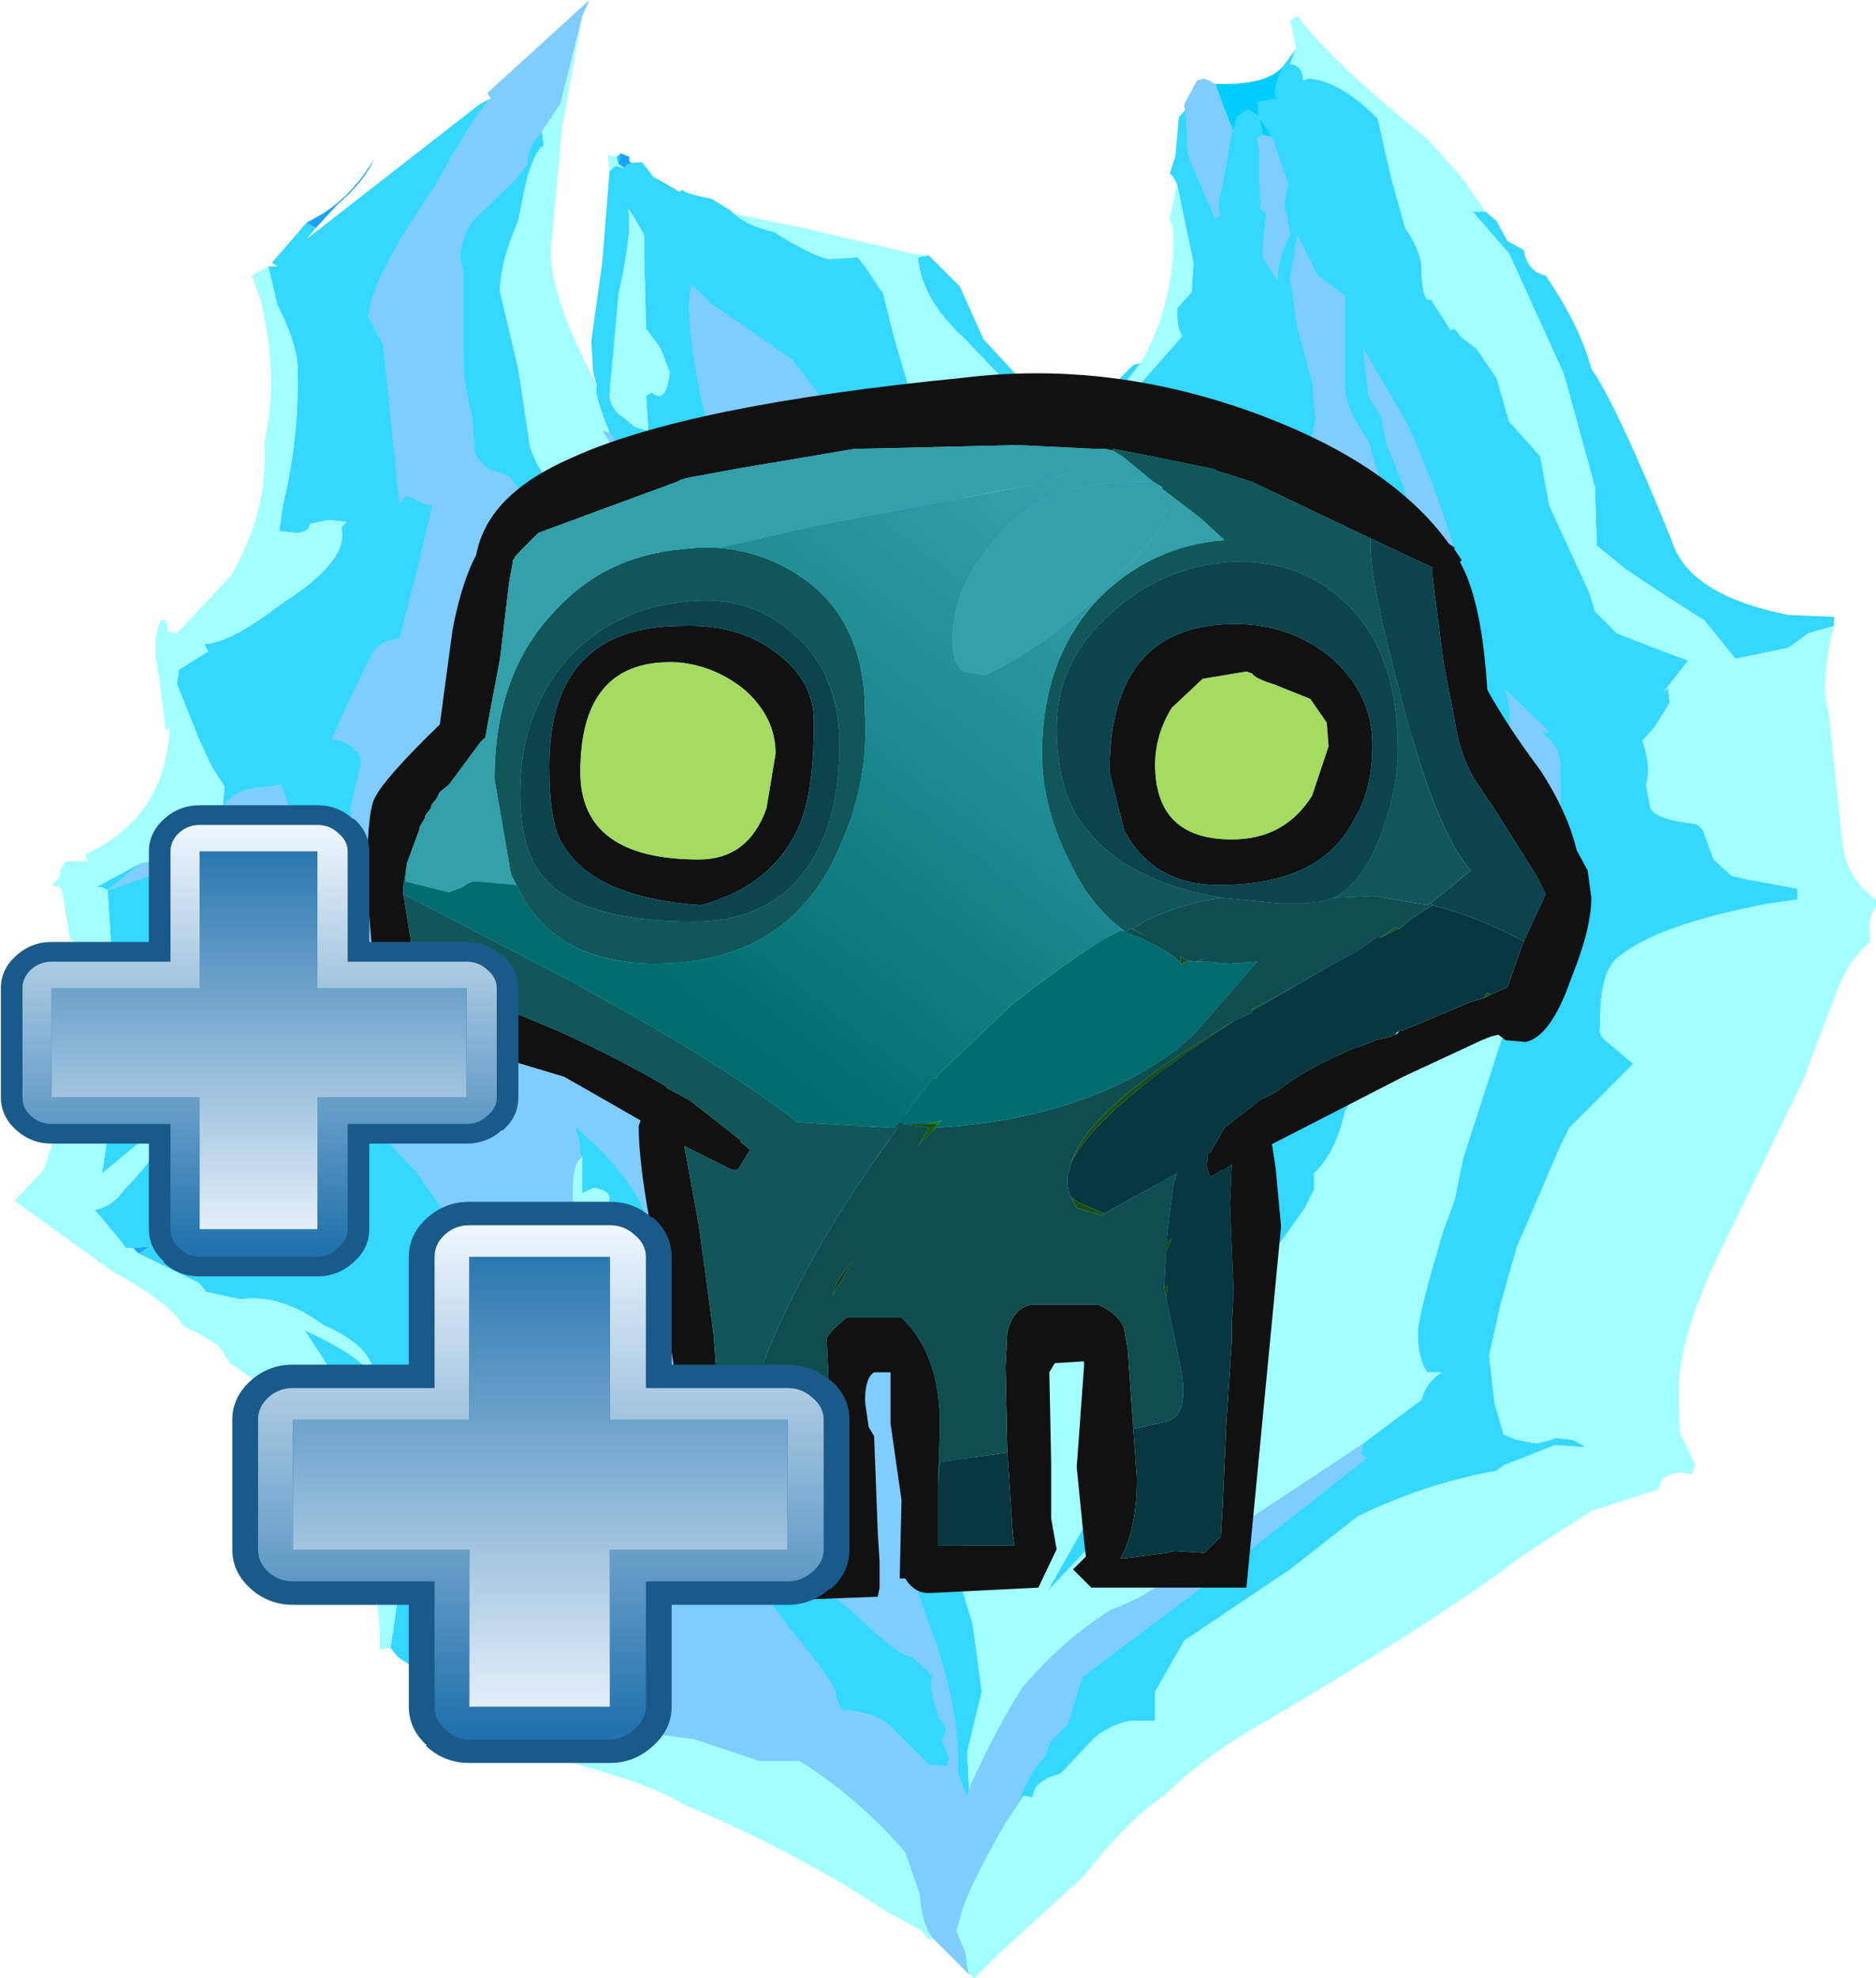 <?xml version="1.0" encoding="UTF-8" standalone="no"?>
<svg xmlns:ffdec="https://www.free-decompiler.com/flash" xmlns:xlink="http://www.w3.org/1999/xlink" ffdec:objectType="frame" height="54.2px" width="51.4px" xmlns="http://www.w3.org/2000/svg">
  <g transform="matrix(1.0, 0.0, 0.0, 1.0, 10.25, 6.9)">
    <use ffdec:characterId="256" height="54.2" transform="matrix(1.0, 0.0, 0.0, 1.0, -9.85, -6.9)" width="51.0" xlink:href="#shape0"/>
    <filter id="filter0">
      <feColorMatrix in="SourceGraphic" result="filterResult0" type="matrix" values="0.919 -1.327 1.408 0.0 0.067 0.017 1.47 -0.487 0.0 0.067 -1.439 0.911 1.528 0.0 0.067 0.0 0.0 0.0 1.0 0.0"/>
    </filter>
    <use ffdec:characterId="55" filter="url(#filter0)" height="23.95" id="am_Plus" transform="matrix(0.592, 0.0, 0.0, 0.539, -10.226, 15.164)" width="23.95" xlink:href="#sprite0"/>
    <filter id="filter1">
      <feColorMatrix in="SourceGraphic" result="filterResult1" type="matrix" values="0.919 -1.327 1.408 0.0 0.067 0.017 1.47 -0.487 0.0 0.067 -1.439 0.911 1.528 0.0 0.067 0.0 0.0 0.0 1.0 0.0"/>
    </filter>
    <use ffdec:characterId="55" filter="url(#filter1)" height="23.95" id="am_Plus" transform="matrix(0.706, 0.0, 0.0, 0.642, -3.885, 26.028)" width="23.95" xlink:href="#sprite0"/>
  </g>
  <defs>
    <g id="shape0" transform="matrix(1.0, 0.0, 0.0, 1.0, 9.85, 6.9)">
      <path d="M6.75 -2.7 L7.0 -2.6 Q6.95 -2.4 7.15 -2.45 L6.95 -2.4 6.85 -2.3 6.7 -2.4 6.75 -2.7 M7.65 -2.05 L7.95 -1.85 8.35 -1.65 7.65 -2.05 M-1.85 -0.8 L-1.4 -1.05 Q-0.55 -1.6 0.0 -2.55 -0.25 -1.95 -1.0 -1.3 L-1.6 -0.65 -1.85 -0.8 M19.3 18.85 L19.7 19.4 19.65 19.6 19.3 18.85 M2.45 40.0 L2.5 39.8 2.75 40.2 2.45 40.0 M-6.6 27.3 L-6.15 27.25 -6.45 27.45 -6.6 27.3" fill="#0099ff" fill-opacity="0.902" fill-rule="evenodd" stroke="none"/>
      <path d="M6.1 3.65 L6.0 3.3 5.95 2.45 6.25 0.3 6.45 -2.2 6.6 -2.35 6.85 -2.3 6.95 -2.4 7.15 -2.45 7.35 -2.45 7.65 -2.05 8.35 -1.65 8.45 -1.7 Q8.5 -1.6 9.25 -1.45 L9.75 -1.15 9.85 -1.05 Q10.25 -0.7 10.95 -0.55 12.05 0.15 12.5 0.2 L13.25 0.15 13.45 0.4 13.95 1.15 14.25 2.35 14.9 4.55 16.05 6.65 16.75 7.15 17.5 6.65 17.7 6.15 18.05 5.7 17.45 6.35 Q17.05 6.35 17.05 5.95 L17.5 5.45 17.55 4.6 17.4 3.95 17.2 3.45 16.15 2.35 Q15.0 1.3 14.9 0.15 L15.2 0.1 16.05 0.95 16.7 2.4 18.0 3.8 18.8 4.4 19.75 4.2 19.75 4.05 Q19.8 3.7 20.2 3.7 L20.8 3.1 21.0 3.05 19.8 4.6 19.4 4.85 18.8 5.2 18.7 5.55 19.0 5.35 19.9 4.8 21.05 3.55 22.15 2.3 Q22.0 2.15 22.0 1.55 L22.4 1.1 22.45 0.3 22.0 -1.85 21.9 -2.05 21.8 -2.15 21.95 -2.6 22.05 -3.7 Q22.3 -3.9 22.2 -4.05 L22.25 -3.7 22.3 -2.65 23.05 -0.9 23.2 -1.05 Q23.05 -1.15 23.25 -1.85 L23.5 -3.3 23.55 -3.3 23.65 -3.7 23.95 -3.9 24.25 -3.7 24.2 -4.1 24.75 -4.2 Q24.6 -4.35 24.85 -4.95 L24.95 -5.15 25.25 -5.55 25.1 -5.15 Q25.45 -5.1 25.45 -4.7 L25.6 -4.75 Q26.45 -4.7 27.5 -3.65 L27.85 -2.1 28.25 -0.65 Q28.75 0.05 28.7 0.65 28.75 1.4 28.95 1.3 L29.5 2.15 29.6 2.1 29.8 2.35 30.2 2.65 30.75 3.45 31.1 4.65 31.95 5.6 32.2 6.95 33.3 9.35 33.45 9.85 34.05 10.45 35.2 10.9 36.0 11.2 35.3 12.1 35.45 11.95 35.5 12.35 35.1 13.0 34.75 13.4 Q35.0 14.1 34.85 14.6 L34.95 15.15 Q34.95 15.5 36.0 15.65 36.35 15.65 36.45 15.95 L36.7 16.65 37.2 17.1 37.65 17.2 39.0 17.45 39.0 17.75 38.25 17.85 Q35.05 18.45 34.0 19.4 33.55 19.9 33.6 21.25 33.5 21.45 33.85 21.7 L34.5 22.25 32.75 24.0 32.5 24.5 31.3 27.3 30.85 28.9 30.55 30.25 30.7 31.55 30.95 32.4 31.3 32.55 31.85 32.65 32.25 32.55 32.35 32.5 32.85 32.55 33.2 32.75 32.35 32.7 30.95 33.25 30.75 33.4 Q28.8 33.75 26.95 34.65 L25.1 36.1 22.2 38.05 21.4 39.45 21.4 40.25 20.75 40.25 Q20.3 40.3 19.75 40.7 L18.95 41.55 18.8 41.7 18.5 41.8 Q18.05 42.0 18.05 42.35 L17.8 42.3 17.7 42.35 Q18.0 41.6 18.4 41.2 L18.5 40.85 19.0 40.35 19.4 39.05 23.0 36.35 27.2 33.05 27.05 32.95 27.1 32.65 28.7 31.45 Q28.8 31.0 29.25 30.7 L28.85 30.7 Q28.6 30.3 28.6 29.7 28.55 29.3 29.3 26.8 L29.6 26.0 29.85 24.8 31.45 19.85 31.35 19.4 Q31.75 17.85 32.35 16.85 32.6 16.25 32.5 15.25 L32.5 14.0 Q32.45 13.5 32.0 13.2 L32.2 13.15 31.0 12.0 Q31.25 12.9 31.0 13.25 L30.7 13.25 Q30.3 12.7 29.85 11.6 29.7 10.5 29.0 10.15 28.05 9.35 28.0 8.35 L27.95 6.95 Q27.55 6.4 27.25 5.2 26.55 4.2 26.6 3.6 L26.6 1.2 25.85 0.65 25.3 -0.45 25.1 0.7 25.3 2.05 25.7 3.55 25.8 4.6 25.7 5.05 25.5 5.35 24.8 6.15 24.2 7.4 23.3 8.55 22.05 9.7 22.05 8.8 Q22.15 8.15 21.8 8.1 L21.05 7.2 20.7 6.65 Q20.45 6.6 20.25 6.9 L18.25 8.2 18.05 8.7 18.05 9.15 17.55 9.25 17.25 9.45 17.4 8.95 16.95 8.65 16.4 8.05 14.45 7.05 14.3 6.35 14.0 6.35 12.9 4.85 11.45 2.95 9.2 1.4 8.7 0.9 Q8.6 1.35 8.65 1.8 8.7 3.1 9.25 5.15 L10.0 8.55 8.9 8.3 7.75 6.6 7.5 5.9 Q6.95 5.7 6.45 4.95 6.0 3.85 6.1 3.65 M30.45 -1.1 L30.75 -0.85 31.05 -0.3 31.5 -0.05 Q31.6 0.55 32.1 0.65 33.05 2.05 33.35 3.2 34.05 4.2 35.55 7.9 36.0 9.4 38.75 9.95 L40.0 10.0 40.0 10.25 39.3 10.45 38.75 10.85 37.3 11.15 36.45 10.1 35.35 9.4 34.3 8.7 33.5 8.05 33.45 6.45 32.6 3.35 31.1 0.05 30.1 -1.1 30.45 -1.1 M1.75 39.25 L0.65 38.5 0.45 38.25 1.1 33.8 Q0.95 33.05 -0.8 31.25 L-1.9 29.55 Q-0.8 30.05 -0.3 30.5 L-0.05 30.55 Q-0.25 29.9 -1.4 29.4 -2.55 28.55 -3.65 28.7 L-3.9 28.65 -4.6 28.5 -4.8 28.25 -6.45 27.45 -6.15 27.25 -6.6 27.3 -6.8 27.3 -6.9 27.15 -7.65 26.25 Q-7.15 26.15 -6.85 25.7 -5.85 24.7 -5.4 23.55 L-7.45 25.25 -6.9 21.5 -6.9 20.25 -7.2 19.1 -7.3 17.5 -4.45 16.5 -3.35 15.75 Q-2.55 15.2 -2.35 15.15 L-2.55 14.6 -2.9 14.65 Q-3.9 14.7 -4.15 15.25 L-4.1 14.65 -4.45 14.1 -4.8 13.35 -5.4 11.85 -5.35 11.45 -4.55 10.95 -4.65 10.75 Q-3.9 10.7 -2.55 9.65 -0.65 8.45 -0.9 7.55 L-0.75 7.4 -1.25 7.35 -1.75 7.45 Q-1.8 7.7 -2.15 7.7 L-2.6 7.65 -2.5 6.95 Q-2.05 5.1 -2.1 3.3 -2.05 2.65 -2.65 1.45 L-2.9 0.4 -2.65 0.4 -2.8 0.3 -1.85 -0.8 -1.6 -0.65 -1.85 -0.35 2.9 -4.05 3.2 -4.2 Q2.7 -3.7 1.7 -1.85 -0.15 0.85 -0.15 1.8 L0.25 2.55 0.7 6.9 Q0.9 6.6 0.95 6.7 L1.35 6.9 1.6 6.95 1.15 8.85 0.7 10.6 Q0.15 10.65 -0.05 11.0 L-0.75 12.45 -1.15 13.35 -0.9 13.4 Q-0.35 13.65 -0.35 14.0 L-0.65 15.25 -0.55 16.15 -0.75 16.45 -2.3 17.9 Q-3.35 19.0 -3.2 19.15 L-3.3 19.75 -3.7 22.45 -3.95 23.9 -4.3 25.25 -4.2 25.65 -3.95 26.0 -3.05 26.25 -2.65 26.2 -1.1 27.0 -1.0 26.95 Q-0.9 27.15 -0.85 26.8 L-0.85 26.5 Q-1.9 26.5 -2.15 26.05 L-2.9 25.55 -3.1 25.45 Q-2.9 23.7 -1.75 21.75 L0.15 19.35 0.35 22.7 0.1 24.0 0.2 24.2 1.15 25.2 2.9 27.7 4.75 30.25 6.1 32.0 5.7 30.45 5.65 30.05 7.35 30.8 8.75 31.7 11.15 35.2 Q11.8 36.2 13.15 37.3 14.4 38.5 14.75 38.5 L15.3 39.0 Q15.2 39.45 15.5 40.2 15.8 40.45 15.55 40.75 L15.75 41.25 15.7 41.5 15.2 41.45 14.8 41.05 14.2 40.45 Q13.75 40.0 12.8 39.95 L12.65 39.6 Q12.75 39.35 11.45 37.8 L10.2 36.1 7.4 34.65 6.6 33.95 Q6.15 34.2 5.85 35.0 4.85 36.25 4.9 36.6 4.65 38.45 4.7 39.75 L2.85 40.55 3.4 39.6 Q3.95 39.25 3.9 38.85 L3.65 35.8 1.9 38.8 1.4 38.45 1.6 39.0 1.75 39.25 M7.4 9.4 Q6.9 9.6 6.4 8.85 L5.4 7.9 4.65 7.4 3.7 6.15 3.15 5.95 Q2.7 5.6 2.75 5.4 L2.7 4.6 Q2.4 3.4 2.45 2.8 L2.45 0.55 Q2.2 -0.1 2.7 -0.85 L3.85 -1.95 4.2 -2.4 Q4.15 -2.8 4.6 -3.3 L4.65 -2.9 Q4.45 -2.85 4.2 -2.05 L4.1 -1.6 3.95 -0.85 Q3.45 0.3 3.45 1.1 L3.95 3.2 4.25 5.2 Q4.35 5.95 5.65 7.35 L7.85 9.15 7.4 9.4 M7.15 -0.9 L6.95 -1.2 Q7.1 -0.65 6.7 1.15 L6.5 3.35 6.45 3.95 Q6.5 4.35 6.85 4.55 L7.15 4.8 7.5 4.9 7.5 4.7 7.45 3.95 7.6 3.85 Q8.0 4.2 8.1 3.3 L7.85 2.65 7.45 2.1 7.4 0.15 7.4 -0.45 7.15 -0.9 M24.6 -3.15 L24.25 -3.7 24.35 -3.2 24.2 -3.1 24.25 -2.8 24.25 -2.15 24.3 -1.15 24.45 -1.05 24.35 -0.15 24.35 0.15 24.75 0.8 Q24.75 0.15 25.1 -0.45 L25.0 -1.05 Q24.85 -1.15 25.05 -1.85 L24.6 -3.15 M27.75 5.3 Q28.45 6.85 28.35 7.3 L28.7 8.1 28.75 9.1 Q28.75 9.45 29.5 10.2 L30.05 11.1 30.35 11.65 30.3 11.25 30.2 10.95 30.3 10.65 30.3 10.25 29.85 9.35 Q29.6 7.65 28.3 4.7 L27.1 2.65 27.25 3.95 27.6 4.55 27.75 5.3 M19.95 13.85 L20.5 13.75 20.2 14.25 21.05 13.85 21.0 14.25 21.05 14.65 Q21.75 14.85 22.0 14.2 L22.25 13.7 22.25 13.4 21.95 13.25 22.3 12.85 23.95 12.35 25.5 11.6 25.1 11.6 Q25.25 11.45 25.5 11.35 L25.8 11.4 26.75 11.6 27.8 11.7 27.75 11.9 25.5 12.2 24.5 12.85 23.3 13.85 Q22.5 14.35 22.25 16.15 22.25 16.5 22.4 16.65 L22.0 17.1 Q21.65 17.15 21.45 16.85 L21.2 16.15 20.5 15.45 20.15 14.85 19.5 15.0 18.15 15.15 17.9 14.7 17.8 14.95 Q19.0 16.15 19.2 17.1 19.55 17.9 20.9 19.4 L22.05 21.25 22.25 22.75 Q22.3 23.4 21.9 23.65 L21.8 24.8 21.8 26.45 22.25 26.4 Q22.4 24.8 23.55 22.5 L23.7 21.2 Q24.95 19.75 25.25 18.95 L26.05 16.85 26.8 15.15 27.5 13.7 27.6 13.25 27.75 13.15 Q27.7 12.75 28.0 12.6 L28.2 12.25 Q28.05 12.15 28.3 12.15 L28.7 12.1 28.6 12.7 27.8 16.95 27.05 21.85 Q27.0 22.9 26.6 23.55 26.35 24.7 25.75 25.25 L25.75 25.7 25.5 26.2 24.05 28.25 21.55 31.65 21.5 31.5 22.0 30.4 21.45 29.5 21.7 27.75 21.45 26.15 21.25 24.65 Q20.9 24.0 21.0 22.3 20.55 21.4 20.15 21.25 L19.7 19.75 19.65 19.6 19.7 19.4 19.3 18.85 19.15 18.6 18.25 17.15 18.4 17.0 Q18.55 17.1 18.5 16.7 L17.8 14.95 17.75 14.75 Q16.9 13.5 16.05 13.45 L15.65 13.5 Q15.55 13.35 15.7 13.15 15.0 12.5 14.4 10.9 L14.3 10.75 14.45 10.45 14.65 10.4 15.0 10.35 16.5 12.95 Q17.75 14.6 18.9 14.65 19.8 14.65 19.9 14.15 L19.95 13.85 M12.75 11.75 L12.65 11.9 12.2 11.5 11.4 12.85 11.4 13.0 10.95 13.95 11.05 14.15 10.7 14.9 10.25 15.45 10.15 16.7 10.1 17.95 10.15 18.9 Q10.2 19.35 9.35 19.9 8.6 20.5 7.95 20.5 L7.85 19.75 Q7.85 21.2 7.5 22.0 L6.85 21.9 5.6 21.25 Q5.1 21.15 5.2 20.7 5.0 20.65 4.9 19.9 L4.95 19.25 4.95 19.1 5.15 17.1 5.25 16.45 5.2 16.25 Q5.25 15.85 5.75 15.35 7.0 15.1 7.9 14.5 L10.0 13.15 10.55 12.75 Q10.95 12.15 11.95 11.5 L14.4 10.25 14.65 10.4 Q14.25 10.4 14.3 10.6 L14.3 10.75 13.75 11.15 13.95 11.15 13.8 11.25 13.3 12.4 13.4 12.75 13.45 13.15 13.4 13.4 13.45 13.5 13.65 14.1 14.4 16.15 Q15.3 19.15 15.4 21.15 15.5 22.25 15.2 24.9 L14.9 26.25 Q14.3 25.05 14.4 24.8 L13.95 24.05 13.7 23.45 13.45 23.8 12.7 21.65 13.0 19.25 13.2 17.1 12.9 14.15 12.8 13.5 12.75 12.75 13.0 12.85 13.2 12.75 Q13.0 12.45 13.15 12.15 L13.55 11.2 13.2 11.5 12.75 11.75 M7.45 17.0 L6.25 17.6 5.75 18.4 5.6 19.35 Q5.65 20.7 6.2 20.65 6.85 20.7 6.95 19.95 L7.1 18.85 Q7.0 18.5 7.45 18.25 L8.0 18.1 8.5 16.95 Q8.45 16.35 8.35 16.7 L8.0 16.65 7.45 17.0 M5.7 24.8 Q5.6 24.7 5.65 24.45 L5.5 23.95 Q7.5 25.7 7.6 27.05 7.45 27.5 8.0 28.4 8.45 30.05 9.25 30.55 8.9 31.0 5.0 27.45 L5.65 26.9 Q5.65 27.25 5.9 27.15 6.35 26.8 6.45 25.95 6.45 25.7 6.0 25.65 L5.7 25.8 5.7 24.8 M13.65 24.9 Q13.8 25.55 14.45 26.2 14.7 27.5 15.4 29.25 15.95 31.65 16.3 31.65 L16.4 32.0 16.4 33.2 16.3 35.0 15.75 36.0 16.05 36.45 16.4 37.6 16.65 39.45 16.25 41.1 16.3 42.1 16.25 42.35 16.0 41.7 Q16.05 39.8 15.2 37.6 L14.5 35.55 15.15 33.8 15.05 32.45 14.5 28.75 Q13.95 27.95 13.7 26.9 L13.55 26.15 Q13.9 25.95 13.8 25.55 13.55 25.2 13.65 24.9 M19.55 34.75 L19.9 33.95 21.15 33.75 20.95 34.05 18.45 36.7 19.55 34.75 M6.95 33.3 L7.1 33.8 8.15 33.95 Q8.2 33.65 8.35 33.8 L7.4 33.0 Q7.15 32.95 7.2 32.7 L7.25 31.9 6.6 31.05 6.5 31.7 6.65 32.9 Q7.0 33.0 6.95 33.3 L6.75 33.0 6.85 33.4 6.95 33.3 M24.6 26.65 L24.8 26.7 24.75 26.35 24.6 26.65 M-6.4 16.75 L-7.3 17.5 Q-7.4 17.4 -7.6 17.4 L-6.4 16.75 M-1.4 21.95 L-2.35 24.2 -2.3 24.95 -1.9 25.55 Q-1.75 25.2 -1.35 25.2 L-1.0 24.5 -1.55 23.65 -1.15 22.1 -1.4 21.95" fill="#00cdff" fill-opacity="0.8" fill-rule="evenodd" stroke="none"/>
      <path d="M5.7 -6.45 L5.15 -3.4 4.85 -0.15 Q4.75 1.1 6.1 3.65 6.0 3.85 6.45 4.95 L6.25 4.9 6.7 5.6 7.1 6.15 Q7.95 8.1 7.95 9.0 L7.75 9.35 Q7.65 9.45 7.7 9.65 L7.4 9.4 7.85 9.15 5.65 7.35 Q4.35 5.95 4.25 5.2 L3.95 3.2 3.45 1.1 Q3.45 0.3 3.95 -0.85 L4.1 -1.6 4.2 -2.05 Q4.45 -2.85 4.65 -2.9 L4.6 -3.3 5.1 -4.05 5.7 -6.45 M6.45 -2.2 L6.4 -2.65 6.65 -2.6 6.7 -2.4 6.85 -2.3 6.6 -2.35 6.45 -2.2 M9.85 -1.05 L12.0 -0.6 14.75 0.05 15.2 0.1 14.9 0.15 Q15.0 1.3 16.15 2.35 L17.2 3.45 17.4 3.95 17.55 4.6 17.5 5.45 17.05 5.95 Q17.05 6.35 17.45 6.35 L18.05 5.7 17.7 6.15 17.5 6.65 16.75 7.15 16.05 6.65 14.9 4.55 14.25 2.35 13.95 1.15 13.45 0.4 13.25 0.15 12.5 0.2 Q12.05 0.15 10.95 -0.55 10.25 -0.7 9.85 -1.05 M21.0 3.05 Q21.95 1.4 21.9 -0.6 L21.8 -0.9 22.0 -1.85 22.45 0.3 22.4 1.1 22.0 1.55 Q22.0 2.15 22.15 2.3 L21.05 3.55 19.9 4.8 19.0 5.35 18.7 5.55 18.8 5.2 19.4 4.85 19.8 4.6 21.0 3.05 M25.25 -5.55 L25.25 -5.65 25.1 -6.35 25.3 -6.45 Q26.35 -5.1 28.85 -3.1 L29.75 -2.1 30.45 -1.1 30.1 -1.1 31.1 0.05 32.6 3.35 33.45 6.45 33.5 8.05 34.3 8.7 35.35 9.4 36.45 10.1 37.3 11.15 38.75 10.85 39.3 10.45 40.0 10.25 Q39.6 11.85 39.85 12.6 L40.25 16.35 Q40.4 17.2 41.15 17.75 L41.15 17.95 Q40.9 18.25 41.0 18.9 40.4 19.4 40.1 20.2 L39.15 22.7 37.0 27.15 Q35.7 29.75 35.75 31.3 35.75 32.55 35.85 32.5 L36.2 33.25 36.1 33.5 35.85 33.45 Q35.25 33.45 35.2 33.9 L33.35 34.5 31.5 35.7 Q29.2 37.45 24.45 40.25 22.75 41.2 21.65 42.3 20.65 42.95 19.45 44.5 L17.15 46.6 16.45 47.3 16.3 47.2 16.25 47.0 16.2 46.6 15.95 46.0 16.05 45.7 Q16.15 45.05 17.3 43.05 L17.8 42.3 18.05 42.35 Q18.05 42.0 18.5 41.8 L18.8 41.7 18.95 41.55 19.75 40.7 Q20.3 40.3 20.75 40.25 L21.4 40.25 21.4 39.45 22.2 38.05 25.1 36.1 26.95 34.65 Q28.8 33.75 30.75 33.4 L30.95 33.25 32.35 32.7 33.2 32.75 32.85 32.55 32.35 32.5 32.25 32.55 31.85 32.65 31.3 32.55 30.95 32.4 30.7 31.55 30.55 30.25 30.85 28.9 31.3 27.3 32.5 24.5 32.75 24.0 34.5 22.25 33.85 21.7 Q33.5 21.45 33.6 21.25 33.55 19.9 34.0 19.4 35.05 18.45 38.25 17.85 L39.0 17.75 39.0 17.45 37.65 17.2 37.2 17.1 36.7 16.65 36.45 15.95 Q36.35 15.65 36.0 15.65 34.95 15.5 34.95 15.15 L34.85 14.6 Q35.0 14.1 34.75 13.4 L35.1 13.0 35.5 12.35 35.45 11.95 35.3 12.1 36.0 11.2 35.2 10.9 34.05 10.45 33.45 9.85 33.3 9.35 32.2 6.95 31.95 5.6 31.1 4.65 30.75 3.45 30.2 2.65 29.8 2.35 29.6 2.1 29.5 2.15 28.95 1.3 Q28.75 1.4 28.7 0.65 28.75 0.05 28.25 -0.65 L27.85 -2.1 27.5 -3.65 Q26.45 -4.7 25.6 -4.75 L25.45 -4.7 Q25.45 -5.1 25.1 -5.15 L25.25 -5.55 M15.3 46.2 L15.2 46.25 15.0 46.0 14.0 45.45 Q11.5 43.8 8.5 42.55 7.6 41.95 4.65 41.2 L4.5 41.3 4.2 40.95 4.65 40.85 5.6 40.8 7.2 40.55 8.75 40.75 10.55 41.35 11.65 41.35 Q13.2 42.3 14.55 43.85 L14.95 45.0 Q15.0 45.8 15.3 46.2 M3.25 40.95 L2.2 40.55 1.7 39.5 1.75 39.25 1.6 39.0 1.4 38.45 1.9 38.8 3.65 35.8 3.9 38.85 Q3.95 39.25 3.4 39.6 L2.85 40.55 2.75 40.55 3.25 40.95 M0.45 38.25 L0.15 38.3 0.15 37.7 Q0.1 36.7 -0.35 35.75 L-0.85 34.3 -3.15 31.0 -3.95 30.45 -4.2 30.05 Q-4.6 29.7 -5.2 29.45 -5.65 28.75 -7.15 27.95 L-9.85 26.0 -9.05 25.15 -8.35 23.05 Q-7.8 21.45 -7.8 20.85 L-7.7 20.2 Q-7.8 19.65 -8.35 18.75 L-8.55 17.5 -8.6 17.4 -8.85 17.35 Q-8.55 17.15 -8.6 16.95 L-8.45 16.7 -8.2 16.7 -7.85 16.7 -7.9 16.5 Q-5.7 15.5 -5.6 13.0 L-5.7 13.15 -5.9 11.6 Q-6.1 10.7 -5.85 10.1 -5.65 10.0 -5.65 10.4 L-5.4 10.45 -3.95 8.9 Q-2.9 7.2 -3.0 5.2 -2.65 3.65 -3.0 1.85 L-3.1 1.35 -3.35 0.65 -2.9 0.4 -2.65 1.45 Q-2.05 2.65 -2.1 3.3 -2.05 5.1 -2.5 6.95 L-2.6 7.65 -2.15 7.7 Q-1.8 7.7 -1.75 7.45 L-1.25 7.35 -0.75 7.4 -0.9 7.55 Q-0.65 8.45 -2.55 9.65 -3.9 10.7 -4.65 10.75 L-4.55 10.95 -5.35 11.45 -5.4 11.85 -4.8 13.35 -4.45 14.1 -4.1 14.65 -4.15 15.25 -4.3 15.4 -5.05 16.1 -6.05 16.7 -6.4 16.75 -7.6 17.4 Q-7.4 17.4 -7.3 17.5 L-7.2 19.1 -6.9 20.25 -6.9 21.5 -7.45 25.25 -5.4 23.55 Q-5.85 24.7 -6.85 25.7 -7.15 26.15 -7.65 26.25 L-6.9 27.15 -6.8 27.3 -6.6 27.3 -6.45 27.45 -4.8 28.25 -4.6 28.5 -3.9 28.65 -3.65 28.7 Q-2.55 28.55 -1.4 29.4 -0.25 29.9 -0.05 30.55 L-0.3 30.5 Q-0.8 30.05 -1.9 29.55 L-0.8 31.25 Q0.95 33.05 1.1 33.8 L0.45 38.25 M7.15 -0.9 L7.4 -0.45 7.4 0.15 7.45 2.1 7.85 2.65 8.1 3.3 Q8.0 4.2 7.6 3.85 L7.45 3.95 7.5 4.7 7.5 4.9 7.15 4.8 6.85 4.55 Q6.5 4.35 6.45 3.95 L6.5 3.35 6.7 1.15 Q7.1 -0.65 6.95 -1.2 L7.15 -0.9 M31.35 19.4 L31.45 19.85 29.85 24.8 29.6 26.0 29.3 26.8 Q28.55 29.3 28.6 29.7 28.6 30.3 28.85 30.7 L29.25 30.7 Q28.8 31.0 28.7 31.45 L27.1 32.65 23.7 34.9 Q23.45 34.8 23.3 35.15 21.5 36.75 20.2 37.2 18.9 38.0 17.75 39.35 17.05 40.45 16.3 42.1 L16.25 41.1 16.65 39.45 16.4 37.6 16.05 36.45 15.75 36.0 16.3 35.0 16.4 33.2 16.4 32.0 16.3 31.65 Q15.95 31.65 15.4 29.25 14.7 27.5 14.45 26.2 13.8 25.55 13.65 24.9 L13.55 23.95 13.45 23.8 13.7 23.45 13.95 24.05 14.4 24.8 Q14.3 25.05 14.9 26.25 L15.2 24.9 Q15.5 22.25 15.4 21.15 15.3 19.15 14.4 16.15 L13.65 14.1 13.45 13.5 13.4 13.4 13.45 13.15 13.4 12.75 13.3 12.4 13.8 11.25 13.95 11.15 13.75 11.15 14.3 10.75 14.3 10.6 Q14.25 10.4 14.65 10.4 L14.45 10.45 14.3 10.75 14.4 10.9 Q15.0 12.5 15.7 13.15 15.55 13.35 15.65 13.5 L16.05 13.45 Q16.9 13.5 17.75 14.75 L17.8 14.95 18.5 16.7 Q18.55 17.1 18.4 17.0 L18.25 17.15 19.15 18.6 19.3 18.85 19.65 19.6 19.7 19.75 20.15 21.25 Q20.55 21.4 21.0 22.3 20.9 24.0 21.25 24.65 L21.45 26.15 21.7 27.75 21.45 29.5 22.0 30.4 21.5 31.5 21.55 31.65 24.05 28.25 25.5 26.2 25.75 25.7 25.75 25.25 Q26.35 24.7 26.6 23.55 27.0 22.9 27.05 21.85 L27.8 16.95 28.6 12.7 28.7 12.1 28.3 12.15 Q28.75 11.9 28.75 11.45 L30.25 14.75 30.35 14.65 Q30.3 14.9 30.6 15.1 L30.6 14.9 31.25 17.6 31.3 18.1 31.35 18.45 31.45 18.85 31.35 19.4 M22.25 12.45 L23.55 12.0 25.1 11.6 25.5 11.6 23.95 12.35 22.3 12.85 21.95 13.25 22.25 13.4 22.25 13.7 22.0 14.2 Q21.75 14.85 21.05 14.65 L21.0 14.25 21.05 13.85 20.2 14.25 20.5 13.75 19.95 13.85 20.05 13.7 20.45 13.65 20.65 13.35 22.15 12.5 22.25 12.45 M11.4 13.0 L11.4 12.85 12.2 11.5 12.65 11.9 12.75 11.75 12.8 12.15 12.25 12.9 11.5 12.75 11.4 13.0 M7.45 17.0 L8.0 16.65 8.35 16.7 Q8.45 16.35 8.5 16.95 L8.0 18.1 7.45 18.25 Q7.0 18.5 7.1 18.85 L6.95 19.95 Q6.85 20.7 6.2 20.65 5.65 20.7 5.6 19.35 L5.75 18.4 6.25 17.6 7.45 17.0 M5.0 27.45 L4.65 27.3 4.95 27.3 Q5.0 26.8 5.35 26.45 L5.45 26.0 Q5.4 25.0 5.7 24.8 L5.7 25.8 6.0 25.65 Q6.45 25.7 6.45 25.95 6.35 26.8 5.9 27.15 5.65 27.25 5.65 26.9 L5.0 27.45 M19.55 34.75 L18.45 36.7 20.95 34.05 21.15 33.75 19.9 33.95 19.55 34.75 M6.95 33.3 Q7.0 33.0 6.65 32.9 L6.5 31.7 6.6 31.05 7.25 31.9 7.2 32.7 Q7.15 32.95 7.4 33.0 L8.35 33.8 Q8.2 33.65 8.15 33.95 L7.1 33.8 6.95 33.3 M2.45 40.0 L2.75 40.2 2.5 39.8 2.45 40.0 M24.6 26.65 L24.75 26.35 24.8 26.7 24.6 26.65 M-1.4 21.95 L-1.15 22.1 -1.55 23.65 -1.0 24.5 -1.35 25.2 Q-1.75 25.2 -1.9 25.55 L-2.3 24.95 -2.35 24.2 -1.4 21.95" fill="#99ffff" fill-opacity="0.902" fill-rule="evenodd" stroke="none"/>
      <path d="M3.2 -4.2 L3.1 -4.35 5.9 -6.9 5.7 -6.45 5.1 -4.05 4.6 -3.3 Q4.15 -2.8 4.2 -2.4 L3.85 -1.95 2.7 -0.85 Q2.2 -0.1 2.45 0.55 L2.45 2.8 Q2.4 3.4 2.7 4.6 L2.75 5.4 Q2.7 5.6 3.15 5.95 L3.7 6.15 4.65 7.4 5.4 7.9 6.4 8.85 Q6.9 9.6 7.4 9.4 L7.7 9.65 Q7.65 9.45 7.75 9.35 L7.95 9.0 Q7.95 8.1 7.1 6.15 L6.7 5.6 6.25 4.9 6.45 4.95 Q6.95 5.7 7.5 5.9 L7.75 6.6 8.9 8.3 10.0 8.55 9.25 5.15 Q8.7 3.1 8.65 1.8 8.6 1.35 8.7 0.9 L9.2 1.4 11.45 2.95 12.9 4.85 14.0 6.35 14.3 6.35 14.45 7.05 16.4 8.05 16.95 8.65 17.4 8.95 17.25 9.45 17.55 9.25 18.05 9.15 18.05 8.7 18.25 8.2 20.25 6.9 Q20.45 6.6 20.7 6.65 L21.05 7.2 21.8 8.1 Q22.15 8.15 22.05 8.8 L22.05 9.7 23.3 8.55 24.2 7.4 24.8 6.15 25.5 5.35 25.7 5.05 25.8 4.6 25.7 3.55 25.3 2.05 25.1 0.7 25.3 -0.45 25.85 0.65 26.6 1.2 26.6 3.6 Q26.55 4.2 27.25 5.2 27.55 6.4 27.95 6.95 L28.0 8.35 Q28.05 9.35 29.0 10.15 29.7 10.5 29.85 11.6 30.3 12.7 30.7 13.25 L31.0 13.25 Q31.25 12.9 31.0 12.0 L32.2 13.15 32.0 13.2 Q32.45 13.5 32.5 14.0 L32.5 15.25 Q32.6 16.25 32.35 16.85 31.75 17.85 31.35 19.4 L31.45 18.85 31.35 18.45 31.3 18.1 31.25 17.6 30.6 14.9 30.6 15.1 Q30.3 14.9 30.35 14.65 L30.25 14.75 28.75 11.45 Q28.75 11.9 28.3 12.15 28.05 12.15 28.2 12.25 L28.0 12.6 Q27.7 12.75 27.75 13.15 L27.6 13.25 27.5 13.7 26.8 15.15 26.05 16.85 25.25 18.95 Q24.95 19.75 23.7 21.2 L23.55 22.5 Q22.4 24.8 22.25 26.4 L21.8 26.45 21.8 24.8 21.9 23.65 Q22.3 23.4 22.25 22.75 L22.05 21.25 20.9 19.4 Q19.55 17.9 19.2 17.1 19.0 16.15 17.8 14.95 L17.9 14.7 18.15 15.15 19.5 15.0 20.15 14.85 20.5 15.45 21.2 16.15 21.45 16.85 Q21.65 17.15 22.0 17.1 L22.4 16.65 Q22.25 16.5 22.25 16.15 22.5 14.35 23.3 13.85 L24.5 12.85 25.5 12.2 27.75 11.9 27.8 11.7 26.75 11.6 25.8 11.4 25.5 11.35 Q25.25 11.45 25.1 11.6 L23.55 12.0 22.25 12.45 22.2 12.35 22.15 12.5 20.65 13.35 20.45 13.65 20.05 13.7 19.95 13.85 19.9 14.15 Q19.8 14.65 18.9 14.65 17.75 14.6 16.5 12.95 L15.0 10.35 14.65 10.4 14.4 10.25 11.95 11.5 Q10.95 12.15 10.55 12.75 L10.0 13.15 7.9 14.5 Q7.0 15.1 5.75 15.35 5.25 15.85 5.2 16.25 L5.25 16.45 5.15 17.1 4.95 19.1 4.95 19.25 4.9 19.9 Q5.0 20.65 5.2 20.7 5.1 21.15 5.6 21.25 L6.85 21.9 7.5 22.0 Q7.85 21.2 7.85 19.75 L7.95 20.5 Q8.6 20.5 9.35 19.9 10.2 19.35 10.15 18.9 L10.1 17.95 10.15 16.7 10.25 15.45 10.7 14.9 11.05 14.15 10.95 13.95 11.4 13.0 11.5 12.75 12.25 12.9 12.8 12.15 12.75 11.75 13.2 11.5 13.55 11.2 13.15 12.15 Q13.0 12.45 13.2 12.75 L13.0 12.85 12.75 12.75 12.8 13.5 12.9 14.15 13.2 17.1 13.0 19.25 12.7 21.65 13.45 23.8 13.55 23.95 13.65 24.9 Q13.55 25.2 13.8 25.55 13.9 25.95 13.55 26.15 L13.7 26.9 Q13.95 27.95 14.5 28.75 L15.05 32.45 15.15 33.8 14.5 35.55 15.2 37.6 Q16.05 39.8 16.0 41.7 L16.25 42.35 16.3 42.1 Q17.05 40.45 17.75 39.35 18.9 38.0 20.2 37.2 21.5 36.75 23.3 35.15 23.45 34.8 23.7 34.9 L27.1 32.65 27.05 32.95 27.2 33.05 23.0 36.35 19.4 39.05 19.0 40.35 18.5 40.85 18.4 41.2 Q18.0 41.6 17.7 42.35 L17.8 42.3 17.3 43.05 Q16.15 45.05 16.05 45.7 L15.95 46.0 16.2 46.6 16.25 47.0 16.3 47.2 15.3 46.2 Q15.0 45.8 14.95 45.0 L14.55 43.85 Q13.2 42.3 11.65 41.35 L10.55 41.35 8.75 40.75 7.2 40.55 5.6 40.8 4.65 40.85 4.2 40.95 4.5 41.3 3.25 40.95 2.75 40.55 2.85 40.55 4.7 39.75 Q4.65 38.45 4.9 36.6 4.85 36.25 5.85 35.0 6.15 34.2 6.6 33.95 L7.4 34.65 10.2 36.1 11.45 37.8 Q12.75 39.35 12.65 39.6 L12.8 39.95 Q13.75 40.0 14.2 40.45 L14.8 41.05 15.2 41.45 15.7 41.5 15.75 41.25 15.55 40.75 Q15.8 40.45 15.5 40.2 15.2 39.45 15.3 39.0 L14.75 38.5 Q14.4 38.5 13.15 37.3 11.8 36.2 11.15 35.2 L8.75 31.7 7.35 30.8 5.65 30.05 5.7 30.45 6.1 32.0 4.75 30.25 2.9 27.7 1.15 25.2 0.2 24.2 0.1 24.0 0.35 22.7 0.15 19.35 -1.75 21.75 Q-2.9 23.7 -3.1 25.45 L-2.9 25.55 -2.15 26.05 Q-1.9 26.5 -0.85 26.5 L-0.85 26.8 Q-0.9 27.15 -1.0 26.95 L-1.1 27.0 -2.65 26.2 -3.05 26.25 -3.95 26.0 -4.2 25.65 -4.3 25.25 -3.95 23.9 -3.7 22.45 -3.3 19.75 -3.2 19.15 Q-3.35 19.0 -2.3 17.9 L-0.75 16.45 -0.55 16.15 -0.65 15.25 -0.35 14.0 Q-0.35 13.65 -0.9 13.4 L-1.15 13.35 -0.75 12.45 -0.05 11.0 Q0.15 10.65 0.7 10.6 L1.15 8.85 1.6 6.95 1.35 6.9 0.95 6.7 Q0.9 6.6 0.7 6.9 L0.25 2.55 -0.15 1.8 Q-0.15 0.85 1.7 -1.85 2.7 -3.7 3.2 -4.2 M22.2 -4.05 L22.55 -4.7 22.75 -4.75 23.05 -4.6 23.3 -3.9 23.55 -3.3 23.5 -3.3 23.25 -1.85 Q23.05 -1.15 23.2 -1.05 L23.05 -0.9 22.3 -2.65 22.25 -3.7 22.2 -4.05 M24.35 -3.2 L24.6 -3.15 25.05 -1.85 Q24.85 -1.15 25.0 -1.05 L25.1 -0.45 Q24.75 0.15 24.75 0.8 L24.35 0.15 24.35 -0.15 24.45 -1.05 24.3 -1.15 24.25 -2.15 24.25 -2.8 24.2 -3.1 24.35 -3.2 M27.75 5.3 L27.6 4.55 27.25 3.95 27.1 2.65 28.3 4.7 Q29.6 7.65 29.85 9.35 L30.3 10.25 30.3 10.65 30.2 10.95 30.3 11.25 30.35 11.65 30.05 11.1 29.5 10.2 Q28.75 9.45 28.75 9.1 L28.7 8.1 28.35 7.3 Q28.45 6.85 27.75 5.3 M5.0 27.45 Q8.9 31.0 9.25 30.55 8.45 30.05 8.0 28.4 7.45 27.5 7.6 27.05 7.5 25.7 5.5 23.95 L5.65 24.45 Q5.6 24.7 5.7 24.8 5.4 25.0 5.45 26.0 L5.35 26.45 5.15 26.4 4.95 27.3 4.65 27.3 5.0 27.45 M-4.15 15.25 Q-3.9 14.7 -2.9 14.65 L-2.55 14.6 -2.35 15.15 Q-2.55 15.2 -3.35 15.75 L-4.45 16.5 -7.3 17.5 -6.4 16.75 -6.05 16.7 -5.05 16.1 -4.3 15.4 -4.15 15.25" fill="#0099ff" fill-opacity="0.502" fill-rule="evenodd" stroke="none"/>
      <path d="M6.65 -2.6 L6.75 -2.7 6.7 -2.4 6.65 -2.6 M23.05 -4.6 Q24.55 -4.55 24.95 -5.15 L24.85 -4.95 Q24.6 -4.35 24.75 -4.2 L24.2 -4.1 24.25 -3.7 23.95 -3.9 23.65 -3.7 23.55 -3.3 23.3 -3.9 23.05 -4.6 M24.35 -3.2 L24.25 -3.7 24.6 -3.15 24.35 -3.2 M22.25 12.45 L22.15 12.5 22.2 12.35 22.25 12.45 M4.95 27.3 L5.15 26.4 5.35 26.45 Q5.0 26.8 4.95 27.3 M6.95 33.3 L6.85 33.4 6.75 33.0 6.95 33.3" fill="#00cdff" fill-rule="evenodd" stroke="none"/>
      <path d="M27.3 7.85 L25.2 6.85 24.05 6.3 23.1 6.0 23.0 5.95 21.05 5.55 20.25 5.4 20.25 5.45 20.05 5.4 19.8 5.4 17.75 5.3 17.6 5.3 17.5 5.3 13.15 5.4 9.9 5.95 8.55 6.2 8.4 6.25 8.3 6.3 4.5 7.7 4.2 8.0 4.1 8.1 4.05 8.15 3.85 8.35 3.85 8.4 3.8 8.45 3.8 8.5 3.7 9.05 3.45 11.15 3.1 13.0 3.05 13.3 2.9 13.45 2.05 14.6 1.8 14.8 1.7 15.0 Q1.55 15.15 1.55 15.25 L1.4 15.45 1.4 15.5 1.25 15.75 1.25 15.8 0.9 16.75 0.8 17.4 0.8 17.6 1.1 19.45 1.2 19.75 5.05 21.35 Q6.8 22.15 8.05 22.9 L8.0 22.9 8.65 23.25 10.05 24.35 10.05 24.4 10.3 24.6 10.0 25.1 9.95 25.15 9.8 25.15 9.4 24.95 8.5 24.5 8.9 26.7 9.3 29.65 9.5 32.35 9.55 33.0 9.55 33.95 9.55 34.25 9.6 35.5 9.6 35.9 9.75 35.9 12.85 35.9 12.8 34.35 12.8 34.2 12.7 33.9 12.65 33.3 12.55 32.9 12.4 29.8 Q12.4 29.65 12.95 29.2 L14.45 29.2 Q15.55 30.25 15.5 32.3 L15.45 33.75 15.45 35.0 15.45 35.45 17.55 35.45 17.5 35.15 17.35 32.9 17.3 30.55 17.35 29.6 Q17.5 28.95 18.0 28.85 L19.85 28.85 Q20.4 29.1 20.55 29.5 L20.65 30.1 20.8 32.25 20.9 33.6 Q20.9 35.0 20.45 35.8 L20.55 35.8 21.7 35.65 21.9 35.6 22.0 35.6 22.75 35.65 23.2 35.2 23.25 34.35 23.35 32.1 23.5 29.85 23.5 29.35 23.55 28.55 23.45 26.1 23.5 25.0 23.3 25.15 23.25 25.15 22.9 25.35 22.8 25.0 22.85 24.85 22.85 24.7 22.9 24.7 23.3 24.0 24.2 23.3 24.25 23.25 24.35 23.2 Q24.6 23.1 24.8 22.95 25.5 22.4 26.9 21.8 L26.95 21.8 27.45 21.6 27.85 21.5 28.0 21.45 28.1 21.35 28.15 21.35 30.05 20.55 30.4 20.45 30.6 20.35 31.05 20.15 31.35 19.3 31.5 18.9 32.1 17.6 32.05 17.5 31.85 17.1 30.75 15.35 30.15 14.45 Q29.75 13.8 29.6 12.8 L29.3 11.25 29.0 8.9 29.0 8.65 27.3 7.85 M24.05 11.55 L23.9 11.5 22.7 11.7 21.85 12.5 Q21.4 13.25 21.4 14.05 21.4 16.1 23.5 16.1 24.95 16.1 25.7 14.9 L26.15 13.55 26.1 12.9 25.65 12.25 24.65 11.85 Q24.15 11.7 24.05 11.55 M29.6 8.15 L29.8 8.45 29.75 8.5 Q30.35 9.55 30.5 12.0 31.05 13.0 31.95 14.2 32.7 15.35 32.95 16.4 L33.25 16.95 33.35 17.7 Q33.35 18.55 32.8 19.9 32.25 21.5 31.55 21.65 L31.0 21.6 30.8 21.45 30.6 21.5 30.35 21.6 28.2 22.6 24.6 24.45 24.7 25.1 24.85 26.7 23.9 36.6 19.65 36.6 19.15 36.1 19.5 35.75 19.45 35.3 19.25 33.3 19.45 30.55 19.45 30.4 18.65 30.45 18.5 30.7 18.55 33.15 18.55 34.7 18.7 35.55 18.2 36.6 15.2 36.75 Q14.8 36.75 14.55 36.35 L14.4 36.35 14.45 34.2 14.15 32.1 14.15 30.7 13.7 30.7 Q13.45 30.85 13.45 31.5 L13.55 32.2 13.7 32.45 13.8 35.1 13.85 35.9 13.85 36.2 13.85 36.6 13.8 36.85 11.2 36.95 Q10.0 36.95 9.3 36.5 L9.05 36.35 9.0 36.25 Q8.25 35.6 8.1 34.35 L8.2 30.45 7.7 27.3 Q7.25 25.15 7.25 23.95 L7.3 23.8 Q5.65 22.85 5.2 22.6 L2.7 21.85 1.75 21.45 1.55 21.45 Q1.2 21.45 0.9 20.95 0.25 20.9 -0.05 19.2 L-0.2 17.4 Q-0.2 15.45 0.0 15.0 0.25 14.45 1.8 12.95 L2.15 10.35 Q2.4 9.05 2.8 8.3 3.1 6.65 5.4 5.65 8.55 4.2 16.15 3.45 20.25 2.95 24.35 4.5 27.9 5.85 29.45 8.0 L29.6 8.1 29.6 8.15 M26.2 11.1 Q27.35 12.1 27.35 13.5 27.35 14.75 26.85 15.55 25.95 17.35 23.15 17.35 21.35 17.35 20.55 15.85 L20.15 14.25 Q20.15 10.1 23.75 10.2 25.15 10.25 26.2 11.1 M8.9 16.65 Q10.25 16.65 10.75 15.25 L11.0 13.75 Q11.0 12.75 10.15 12.0 9.35 11.35 8.35 11.25 5.65 11.1 5.65 14.25 5.65 16.65 8.9 16.65 M5.15 16.2 Q4.8 15.65 4.8 14.1 4.8 10.25 8.45 10.25 9.9 10.2 10.9 10.9 12.05 11.7 12.05 12.85 12.05 14.65 11.7 15.6 11.0 17.35 8.95 17.9 6.0 17.7 5.15 16.2" fill="#111111" fill-rule="evenodd" stroke="none"/>
      <path d="M20.75 18.55 L20.8 18.55 21.15 18.75 20.75 18.55 M30.6 20.35 L30.4 20.45 30.5 20.3 30.6 20.35 M27.55 18.8 L27.7 18.7 28.0 18.5 28.05 18.55 27.55 18.8 M23.6 21.05 Q19.95 23.4 19.15 24.85 L19.1 24.95 Q19.6 23.4 23.6 21.05 M19.1 25.9 L19.3 26.05 20.0 26.35 19.95 26.4 19.25 26.2 19.1 25.9 M21.7 27.15 L21.85 27.05 21.7 27.4 21.7 27.2 21.7 27.15 M21.65 28.35 L21.75 28.35 21.7 28.65 21.65 28.4 21.65 28.35 M15.2 24.0 L14.5 23.9 14.6 23.9 15.15 23.9 15.45 23.9 15.35 24.0 15.2 24.0 M11.05 33.3 L11.05 33.25 11.2 33.25 11.1 33.3 11.05 33.35 11.05 33.3 M22.1 19.5 L22.1 19.35 22.1 19.3 22.3 19.45 Q22.15 19.45 22.1 19.55 L22.1 19.5" fill="#1b4d0c" fill-rule="evenodd" stroke="none"/>
      <path d="M26.3 19.5 L24.05 20.8 24.05 20.75 24.45 20.55 26.3 19.5 M15.4 24.0 L14.9 24.5 15.2 24.0 15.35 24.0 15.4 24.0 M22.5 19.45 L22.9 19.3 22.65 19.4 22.7 19.45 22.5 19.45 M11.65 30.85 L11.7 30.85 11.65 31.0 11.5 31.4 11.65 30.85" fill="#225811" fill-rule="evenodd" stroke="none"/>
      <path d="M24.05 11.55 Q24.15 11.7 24.65 11.85 L25.65 12.25 26.1 12.9 26.15 13.55 25.7 14.9 Q24.95 16.1 23.5 16.1 21.4 16.1 21.4 14.05 21.4 13.25 21.85 12.5 L22.7 11.7 23.9 11.5 24.05 11.55 M8.9 16.65 Q5.65 16.65 5.65 14.25 5.65 11.1 8.35 11.25 9.35 11.35 10.15 12.0 11.0 12.75 11.0 13.75 L10.75 15.25 Q10.25 16.65 8.9 16.65" fill="#a5db5e" fill-rule="evenodd" stroke="none"/>
      <path d="M3.85 8.4 L3.85 8.35 4.05 8.15 3.85 8.4" fill="#208700" fill-rule="evenodd" stroke="none"/>
      <path d="M15.45 23.9 L15.15 23.9 15.55 23.8 15.45 23.9" fill="#1d7e00" fill-rule="evenodd" stroke="none"/>
      <path d="M13.1 27.7 L12.55 28.6 12.7 28.2 13.1 27.65 13.1 27.7" fill="#153f09" fill-rule="evenodd" stroke="none"/>
      <path d="M20.55 18.6 L20.6 18.65 21.0 18.8 Q21.95 19.25 22.1 19.5 L22.1 19.55 Q22.15 19.45 22.3 19.45 L22.4 19.45 22.25 19.4 22.5 19.45 22.7 19.45 22.85 19.45 23.45 19.5 24.2 19.45 24.15 19.5 22.5 21.4 22.0 21.85 Q19.45 23.75 15.4 24.0 L15.35 24.0 15.45 23.9 15.55 23.8 15.15 23.9 14.6 23.9 14.5 23.9 14.4 23.8 14.6 23.6 14.7 23.45 15.3 22.65 15.4 22.65 15.45 22.55 17.5 20.6 Q19.65 18.95 20.45 18.6 L20.55 18.6" fill="#006c70" fill-rule="evenodd" stroke="none"/>
      <path d="M20.6 18.65 Q20.7 18.55 20.75 18.55 L21.15 18.75 20.8 18.55 21.1 18.35 Q22.1 17.85 23.25 17.7 L24.8 17.85 25.5 17.85 25.95 17.8 26.25 17.7 26.3 17.7 27.4 17.65 28.85 17.9 28.9 17.85 28.95 17.85 29.0 17.9 28.45 18.25 28.1 18.55 28.05 18.55 28.0 18.5 27.7 18.7 27.55 18.8 27.45 18.8 26.95 19.15 26.4 19.45 26.3 19.5 24.45 20.55 24.05 20.75 24.05 20.8 24.05 20.85 23.6 21.05 Q19.6 23.4 19.1 24.95 L19.05 25.15 19.0 25.3 19.0 25.4 19.0 25.45 19.0 25.55 19.05 25.85 19.1 25.9 19.25 26.2 19.95 26.4 20.0 26.35 22.0 25.25 21.9 25.55 21.7 27.15 21.7 27.2 21.7 27.4 21.65 28.35 21.65 28.4 21.7 28.65 22.1 30.55 Q22.35 31.9 21.7 32.05 L20.8 32.25 20.65 30.1 20.55 29.5 Q20.4 29.1 19.85 28.85 L18.0 28.85 Q17.5 28.95 17.35 29.6 L17.3 30.55 17.35 32.9 15.55 33.15 15.5 33.15 15.5 33.2 15.45 33.75 15.5 32.3 Q15.55 30.25 14.45 29.2 L12.95 29.2 Q12.4 29.65 12.4 29.8 L12.55 32.9 12.65 33.3 11.8 33.3 11.25 33.3 11.1 33.3 11.2 33.25 11.05 33.25 11.05 33.3 10.75 33.15 10.4 33.2 9.9 33.0 Q10.6 29.55 13.3 25.5 L13.45 25.3 13.6 25.05 14.35 24.0 14.25 24.0 14.6 23.6 14.4 23.8 14.5 23.9 15.2 24.0 14.9 24.5 15.4 24.0 Q19.45 23.75 22.0 21.85 L22.5 21.4 24.15 19.5 24.2 19.45 23.45 19.5 22.85 19.45 22.7 19.45 22.65 19.4 22.9 19.3 22.5 19.45 22.25 19.4 22.4 19.45 22.3 19.45 22.1 19.3 22.1 19.35 22.1 19.5 Q21.95 19.25 21.0 18.8 L20.6 18.65 M9.75 35.9 L9.6 35.9 9.6 35.5 9.55 34.25 9.55 33.95 9.55 33.0 9.75 33.05 9.85 33.1 9.9 33.1 9.7 34.75 9.75 35.9 M13.1 27.7 L13.1 27.65 12.7 28.2 12.55 28.6 13.1 27.7 M11.65 30.85 L11.5 31.4 11.65 31.0 11.7 30.85 11.65 30.85" fill="#0f4d4f" fill-rule="evenodd" stroke="none"/>
      <path d="M20.25 5.45 L20.25 5.4 21.05 5.55 23.0 5.95 23.1 6.0 24.05 6.3 25.2 6.85 27.3 7.85 27.3 8.05 Q27.3 9.1 28.15 12.25 29.1 15.9 30.05 16.95 L28.95 17.85 28.9 17.85 28.85 17.9 27.4 17.65 26.3 17.7 Q27.1 17.25 27.55 16.05 28.05 14.75 28.05 13.65 28.05 10.95 26.6 9.6 25.35 8.4 23.4 8.5 21.55 8.65 20.2 9.9 18.7 11.2 18.7 13.05 18.7 14.65 19.35 15.6 20.5 17.25 23.25 17.7 22.1 17.85 21.1 18.35 L20.8 18.55 20.75 18.55 Q20.7 18.55 20.6 18.65 L20.55 18.6 Q19.65 17.95 19.1 16.8 18.3 15.25 18.3 13.75 18.3 11.15 19.85 9.5 21.3 8.05 23.3 7.9 L22.65 7.3 21.6 6.5 21.6 6.45 21.35 6.3 20.5 5.6 20.25 5.45 M9.55 33.0 L9.5 32.35 9.3 29.65 8.9 26.7 8.5 24.5 9.4 24.95 9.8 25.15 9.95 25.15 10.0 25.1 10.3 24.6 10.05 24.4 10.05 24.35 8.65 23.25 8.0 22.9 8.05 22.9 Q6.8 22.15 5.05 21.35 L1.2 19.75 1.1 19.45 0.8 17.6 5.05 19.8 Q9.5 22.2 11.6 23.85 L14.15 24.0 14.25 24.0 14.35 24.0 13.6 25.05 13.45 25.3 13.3 25.5 Q10.6 29.55 9.9 33.0 L9.85 33.1 9.75 33.05 9.55 33.0 M9.2 8.1 Q10.7 8.15 11.9 9.05 13.45 10.25 13.45 12.65 13.55 14.5 12.8 16.2 11.45 19.5 7.7 19.5 4.9 19.5 3.9 17.35 L3.75 17.05 3.3 14.45 Q3.3 11.65 4.85 9.95 6.25 8.35 8.4 8.15 L8.95 8.1 9.2 8.1 M8.4 9.6 Q6.6 9.8 5.35 11.1 4.0 12.6 4.0 14.85 4.0 16.5 4.75 17.25 5.8 18.35 8.75 18.35 11.2 18.35 12.2 16.3 12.75 15.2 12.75 13.5 12.75 11.45 11.35 10.35 10.15 9.35 8.4 9.6" fill="#115658" fill-rule="evenodd" stroke="none"/>
      <path d="M23.25 17.7 Q20.5 17.25 19.35 15.6 18.7 14.65 18.7 13.05 18.7 11.2 20.2 9.9 21.55 8.65 23.4 8.5 25.35 8.4 26.6 9.6 28.05 10.95 28.05 13.65 28.05 14.75 27.55 16.05 27.1 17.25 26.3 17.7 L26.25 17.7 25.95 17.8 25.5 17.85 24.8 17.85 23.25 17.7 M28.95 17.85 L30.05 16.95 Q29.1 15.9 28.15 12.25 27.3 9.1 27.3 8.05 L27.3 7.85 29.0 8.65 29.0 8.9 29.3 11.25 29.6 12.8 Q29.75 13.8 30.15 14.45 L30.75 15.35 31.85 17.1 32.05 17.5 32.1 17.6 31.5 18.9 Q30.9 18.55 29.85 18.15 L29.0 17.9 28.95 17.85 M26.2 11.1 Q25.15 10.25 23.75 10.2 20.15 10.1 20.15 14.25 L20.55 15.85 Q21.35 17.35 23.15 17.35 25.95 17.35 26.85 15.55 27.35 14.75 27.35 13.5 27.35 12.1 26.2 11.1 M8.4 9.6 Q10.15 9.35 11.35 10.35 12.75 11.45 12.75 13.5 12.75 15.2 12.2 16.3 11.2 18.35 8.75 18.35 5.8 18.35 4.75 17.25 4.0 16.5 4.0 14.85 4.0 12.6 5.35 11.1 6.6 9.8 8.4 9.6 M5.15 16.2 Q6.0 17.7 8.95 17.9 11.0 17.35 11.7 15.6 12.05 14.65 12.05 12.85 12.05 11.7 10.9 10.9 9.9 10.2 8.45 10.25 4.8 10.25 4.8 14.1 4.8 15.65 5.15 16.2" fill="#0c444d" fill-rule="evenodd" stroke="none"/>
      <path d="M31.5 18.9 L31.35 19.3 31.05 20.15 30.6 20.35 30.5 20.3 30.4 20.45 30.05 20.55 28.15 21.35 28.1 21.35 28.0 21.4 28.0 21.45 27.85 21.5 27.45 21.6 26.95 21.8 26.9 21.8 Q25.5 22.4 24.8 22.95 24.6 23.1 24.35 23.2 L24.25 23.25 24.2 23.3 23.3 24.0 22.9 24.7 22.85 24.7 22.85 24.85 22.8 25.0 22.9 25.35 23.25 25.15 23.3 25.15 23.5 25.0 23.45 26.1 23.55 28.55 23.5 29.35 23.5 29.85 23.35 32.1 23.25 34.35 23.2 35.2 22.75 35.65 22.0 35.6 21.9 35.6 21.7 35.65 20.55 35.8 20.45 35.8 Q20.9 35.0 20.9 33.6 L20.8 32.25 21.7 32.05 Q22.35 31.9 22.1 30.55 L21.7 28.65 21.75 28.35 21.65 28.35 21.7 27.4 21.85 27.05 21.7 27.15 21.9 25.55 22.0 25.25 20.0 26.35 19.3 26.05 19.1 25.9 19.05 25.85 19.0 25.55 19.0 25.45 19.0 25.4 19.0 25.3 19.05 25.15 19.1 24.95 19.15 24.85 Q19.95 23.4 23.6 21.05 L24.05 20.85 24.05 20.8 26.3 19.5 26.4 19.45 26.95 19.15 27.45 18.8 27.55 18.8 28.05 18.55 28.1 18.55 28.45 18.25 29.0 17.9 29.85 18.15 Q30.9 18.55 31.5 18.9 M17.35 32.9 L17.5 35.15 17.55 35.45 15.45 35.45 15.45 35.0 15.45 33.75 15.5 33.2 15.5 33.15 15.55 33.15 17.35 32.9 M12.65 33.3 L12.7 33.9 12.8 34.2 12.8 34.35 12.85 35.9 9.75 35.9 9.7 34.75 9.9 33.1 9.85 33.1 9.9 33.0 10.4 33.2 10.75 33.15 11.05 33.3 11.05 33.35 11.1 33.3 11.25 33.3 11.8 33.3 12.65 33.3" fill="#09373f" fill-rule="evenodd" stroke="none"/>
      <path d="M21.35 6.3 L21.6 6.45 21.6 6.5 21.7 7.1 Q21.7 7.6 20.3 8.95 18.7 10.65 16.75 11.6 L16.15 11.5 Q15.85 11.3 15.85 10.65 15.85 9.25 16.9 8.0 18.35 6.15 21.35 6.3 M0.9 16.75 L1.25 15.8 1.25 15.75 1.4 15.5 1.4 15.45 1.55 15.25 Q1.55 15.15 1.7 15.0 L1.8 14.8 2.05 14.6 2.9 13.45 3.05 13.3 3.1 13.0 3.45 11.15 3.7 9.05 3.8 8.5 3.8 8.45 3.85 8.4 4.05 8.15 4.1 8.1 4.2 8.0 4.5 7.7 8.3 6.3 8.4 6.25 8.55 6.2 9.9 5.95 13.15 5.4 17.5 5.3 17.6 5.3 17.75 5.3 19.8 5.4 20.05 5.4 Q19.5 6.05 17.7 6.45 L12.1 7.5 9.5 8.1 9.2 8.1 8.95 8.1 8.4 8.15 Q6.25 8.35 4.85 9.95 3.3 11.65 3.3 14.45 L3.75 17.05 3.9 17.35 2.8 17.25 Q2.6 17.25 2.45 17.4 L2.05 17.55 0.85 17.25 0.9 16.75" fill="#33a0aa" fill-rule="evenodd" stroke="none"/>
      <path d="M20.25 5.45 L20.5 5.6 21.35 6.3 Q18.35 6.15 16.9 8.0 15.85 9.25 15.85 10.65 15.85 11.3 16.15 11.5 L16.75 11.6 Q18.7 10.65 20.3 8.95 21.7 7.6 21.7 7.1 L21.6 6.5 22.65 7.3 23.3 7.9 Q21.3 8.05 19.85 9.5 18.3 11.15 18.3 13.75 18.3 15.25 19.1 16.8 19.65 17.95 20.55 18.6 L20.45 18.6 Q19.65 18.95 17.5 20.6 L15.45 22.55 15.4 22.65 15.3 22.65 14.7 23.45 14.6 23.6 14.25 24.0 14.15 24.0 11.6 23.85 Q9.5 22.2 5.05 19.8 L0.8 17.6 0.8 17.4 0.9 16.75 0.85 17.25 2.05 17.55 2.45 17.4 Q2.6 17.25 2.8 17.25 L3.9 17.35 Q4.9 19.5 7.7 19.5 11.45 19.5 12.8 16.2 13.55 14.5 13.45 12.65 13.45 10.25 11.9 9.05 10.7 8.15 9.2 8.1 L9.5 8.1 12.1 7.5 17.7 6.45 Q19.5 6.05 20.05 5.4 L20.25 5.45" fill="url(#gradient0)" fill-rule="evenodd" stroke="none"/>
    </g>
    <linearGradient gradientTransform="matrix(0.007, -0.008, 0.009, 0.007, 13.25, 13.55)" gradientUnits="userSpaceOnUse" id="gradient0" spreadMethod="pad" x1="-819.2" x2="819.2">
      <stop offset="0.0" stop-color="#006c70"/>
      <stop offset="0.992" stop-color="#33a0aa"/>
    </linearGradient>
    <g id="sprite0" transform="matrix(1.0, 0.0, 0.0, 1.0, 11.95, 11.95)">
      <use ffdec:characterId="54" height="23.95" transform="matrix(1.0, 0.0, 0.0, 1.0, -11.95, -11.95)" width="23.95" xlink:href="#shape1"/>
    </g>
    <g id="shape1" transform="matrix(1.0, 0.0, 0.0, 1.0, 11.95, 11.95)">
      <path d="M4.35 -11.3 Q5.1 -10.6 5.1 -9.6 L5.1 -5.0 9.6 -5.0 Q10.55 -5.0 11.25 -4.3 L11.25 -4.35 Q12.0 -3.65 12.0 -2.65 L12.0 2.9 Q12.0 3.9 11.25 4.6 L11.25 4.55 Q10.55 5.25 9.6 5.25 L5.1 5.25 5.1 9.6 Q5.1 10.55 4.4 11.25 L4.35 11.3 Q3.65 12.0 2.7 12.0 L-2.75 12.0 Q-3.75 12.0 -4.45 11.25 L-4.4 11.25 Q-5.1 10.55 -5.1 9.6 L-5.1 5.25 -9.6 5.25 Q-10.55 5.25 -11.25 4.55 -11.95 3.85 -11.95 2.9 L-11.95 -2.65 Q-11.95 -3.6 -11.25 -4.3 -10.55 -5.0 -9.6 -5.0 L-5.1 -5.0 -5.1 -9.6 Q-5.1 -10.55 -4.4 -11.25 -3.7 -11.95 -2.75 -11.95 L2.7 -11.95 Q3.65 -11.95 4.35 -11.25 L4.35 -11.3 M2.0 -1.95 Q1.7 -2.25 1.7 -2.65 L1.7 -8.6 -1.75 -8.6 -1.75 -2.65 Q-1.75 -2.25 -2.05 -1.95 -2.35 -1.65 -2.75 -1.65 L-8.6 -1.65 -8.6 1.9 -2.75 1.9 Q-2.35 1.9 -2.05 2.2 -1.75 2.5 -1.75 2.9 L-1.75 8.6 1.7 8.6 1.7 2.9 Q1.7 2.5 2.0 2.2 2.3 1.9 2.7 1.9 L8.6 1.9 8.6 -1.65 2.7 -1.65 Q2.3 -1.65 2.0 -1.95" fill="#1a5a8a" fill-rule="evenodd" stroke="none"/>
      <path d="M3.65 -10.55 Q4.1 -10.15 4.1 -9.6 L4.1 -4.0 9.6 -4.0 Q10.15 -4.0 10.55 -3.6 11.0 -3.2 11.0 -2.65 L11.0 2.9 Q11.0 3.45 10.55 3.85 10.15 4.25 9.6 4.25 L4.1 4.25 4.1 9.6 Q4.1 10.15 3.65 10.55 3.25 11.0 2.7 11.0 L-2.75 11.0 Q-3.3 11.0 -3.7 10.55 -4.1 10.15 -4.1 9.6 L-4.1 4.25 -9.6 4.25 Q-10.15 4.25 -10.55 3.85 -10.95 3.45 -10.95 2.9 L-10.95 -2.65 Q-10.95 -3.2 -10.55 -3.6 -10.15 -4.0 -9.6 -4.0 L-4.1 -4.0 -4.1 -9.6 Q-4.1 -10.15 -3.7 -10.55 -3.3 -10.95 -2.75 -10.95 L2.7 -10.95 Q3.25 -10.95 3.65 -10.55 M2.7 -2.65 L2.7 -9.6 -2.75 -9.6 -2.75 -2.65 -9.6 -2.65 -9.6 2.9 -2.75 2.9 -2.75 9.6 2.7 9.6 2.7 2.9 9.6 2.9 9.6 -2.65 2.7 -2.65" fill="url(#gradient1)" fill-rule="evenodd" stroke="none"/>
      <path d="M2.7 -2.65 L9.6 -2.65 9.6 2.9 2.7 2.9 2.7 9.6 -2.75 9.6 -2.75 2.9 -9.6 2.9 -9.6 -2.65 -2.75 -2.65 -2.75 -9.6 2.7 -9.6 2.7 -2.65" fill="url(#gradient2)" fill-rule="evenodd" stroke="none"/>
    </g>
    <linearGradient gradientTransform="matrix(0.0, -0.013, 0.013, 0.0, 0.0, 0.0)" gradientUnits="userSpaceOnUse" id="gradient1" spreadMethod="pad" x1="-819.2" x2="819.2">
      <stop offset="0.0" stop-color="#2071ac"/>
      <stop offset="1.0" stop-color="#edf5fc"/>
    </linearGradient>
    <linearGradient gradientTransform="matrix(0.0, 0.013, -0.012, 0.0, 0.0, 0.0)" gradientUnits="userSpaceOnUse" id="gradient2" spreadMethod="pad" x1="-819.2" x2="819.2">
      <stop offset="0.0" stop-color="#2071ac"/>
      <stop offset="1.0" stop-color="#edf5fc"/>
    </linearGradient>
  </defs>
</svg>
